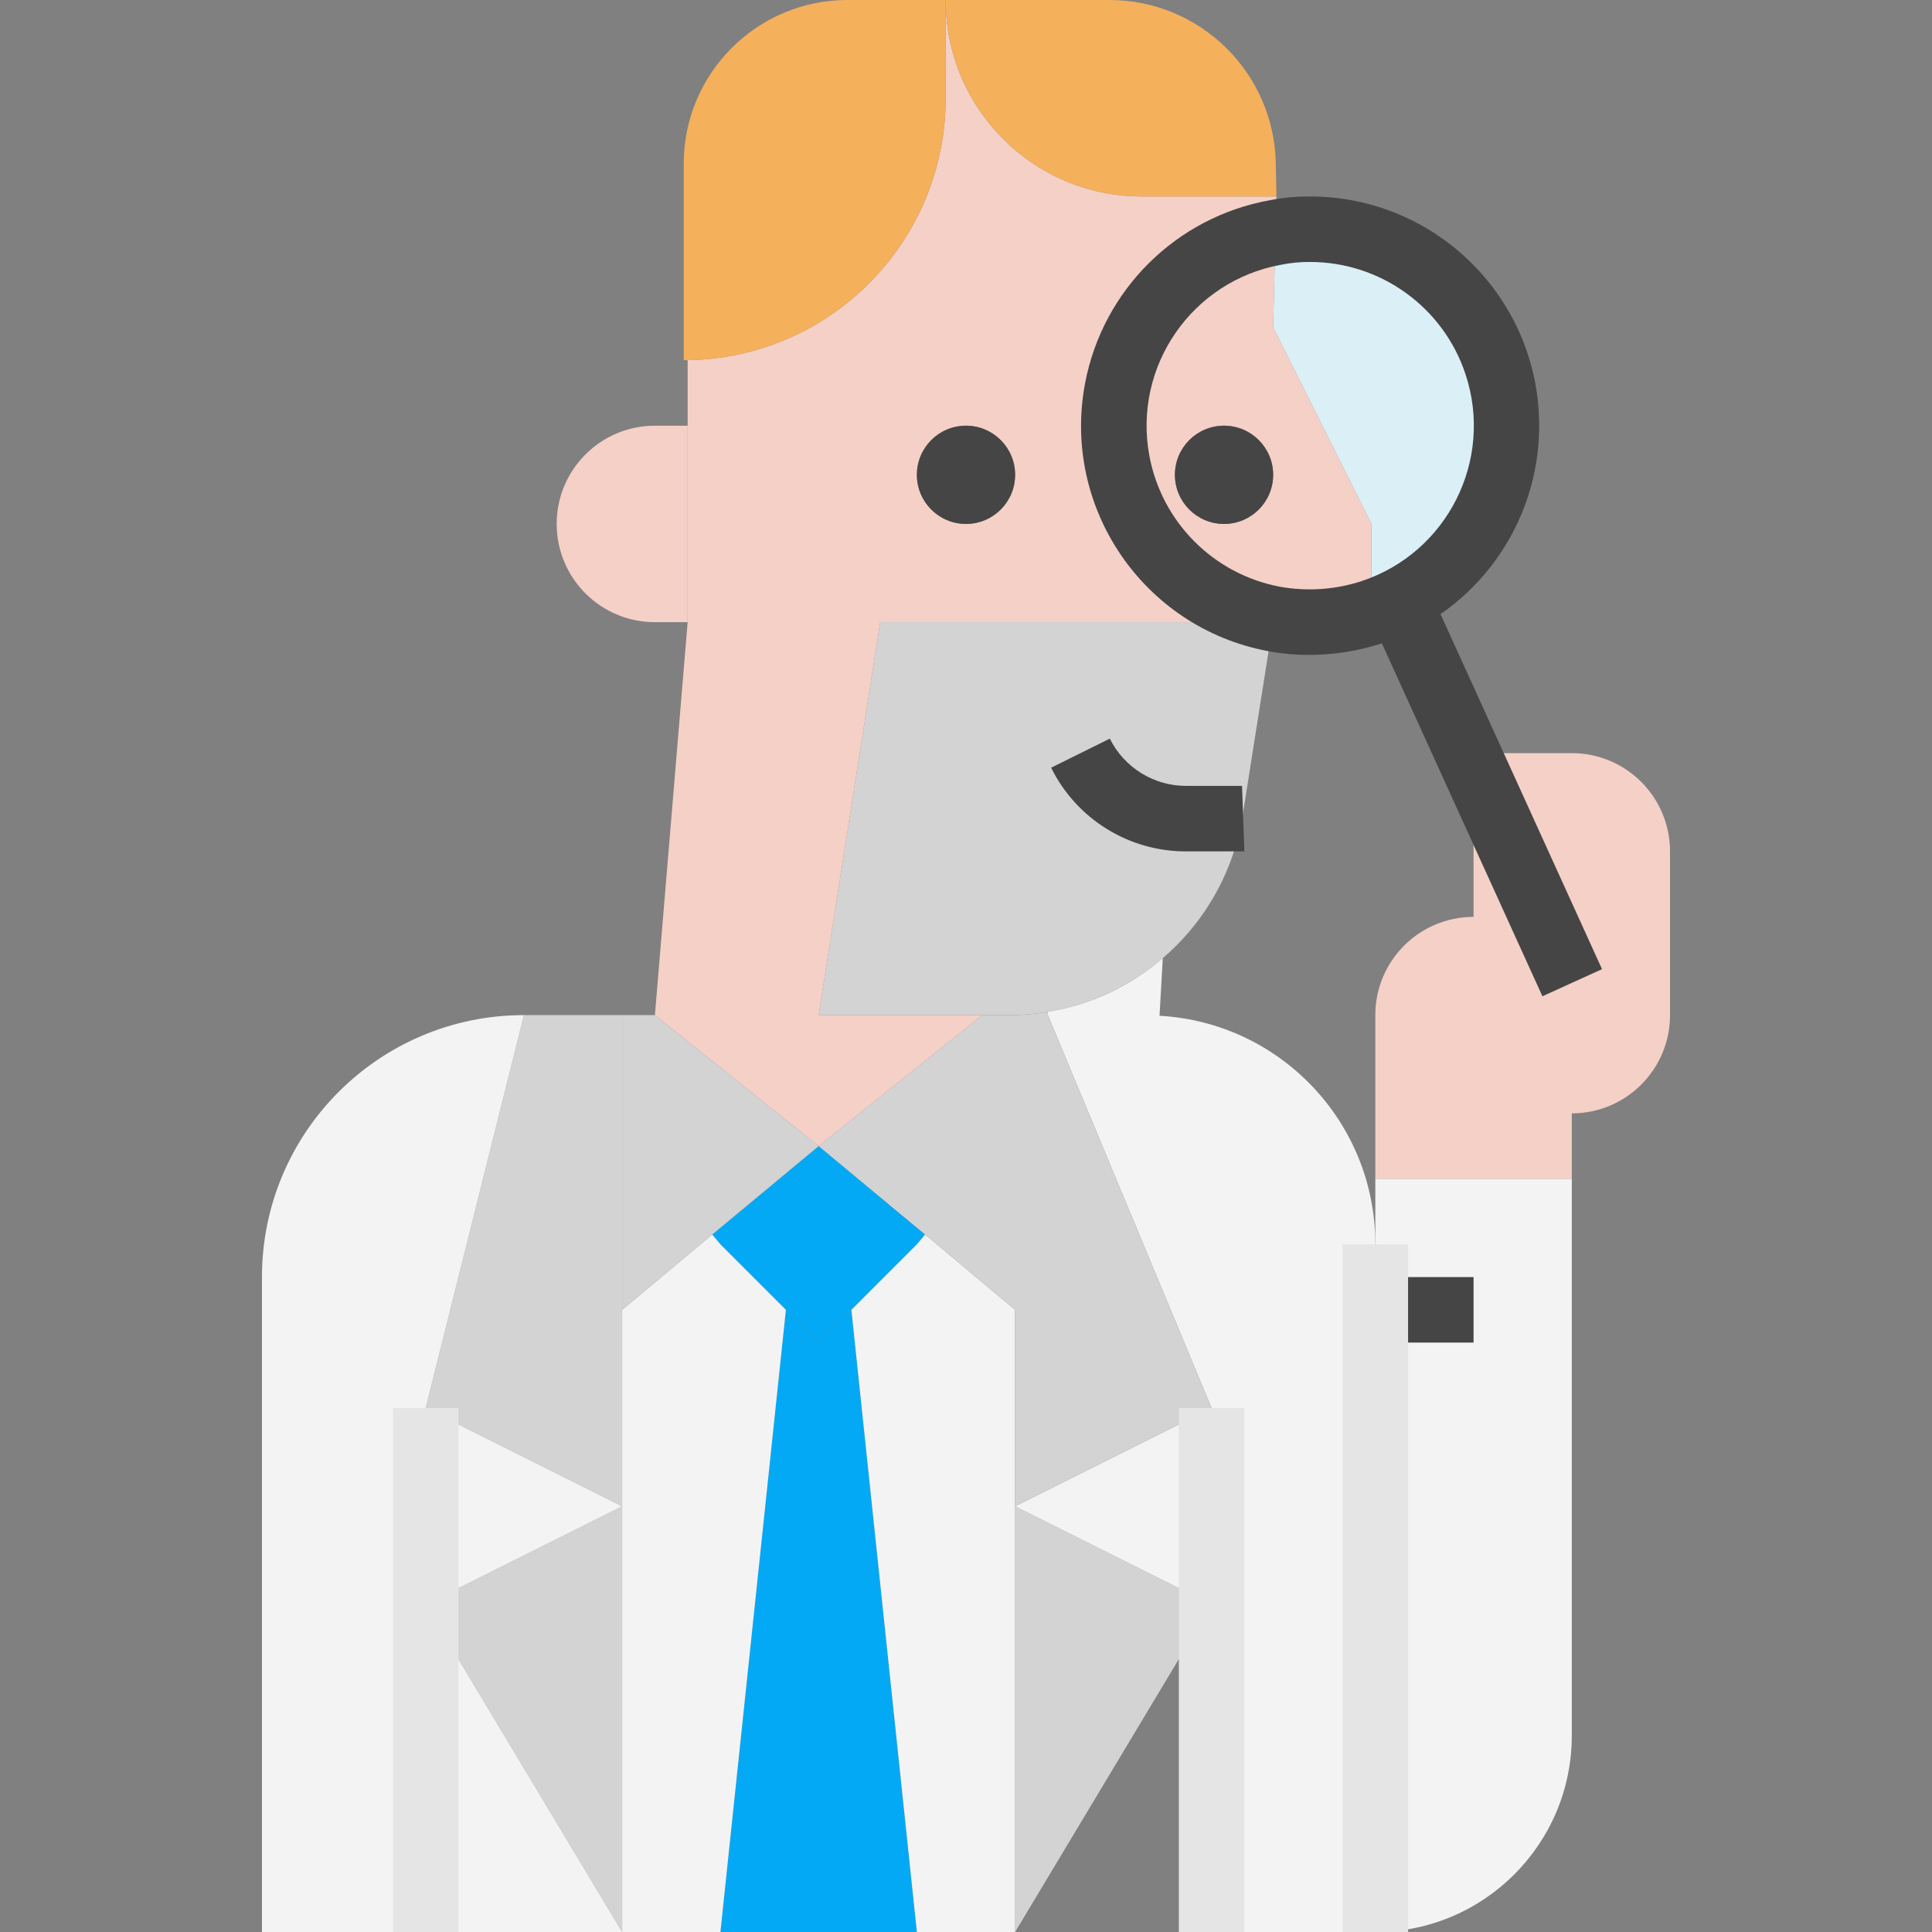 <?xml version="1.0" encoding="iso-8859-1"?>
<!-- Generator: Adobe Illustrator 19.0.0, SVG Export Plug-In . SVG Version: 6.00 Build 0)  -->
<svg version="1.1" id="Capa_1" xmlns="http://www.w3.org/2000/svg" xmlns:xlink="http://www.w3.org/1999/xlink" x="0px" y="0px"
	 viewBox="0 0 512 512" style="enable-background:new 0 0 512 512;" xml:space="preserve">
<rect x="0" y="0" width="512" height="512" fill="#808080" stroke="none"/>
<path style="fill:#DAEFF6;" d="M347.119,60.746c28.759-0.035,52.094,23.257,52.129,52.007c0.026,22.511-14.423,42.487-35.814,49.525
	v-23.431L337.399,86.78l0.607-25.166C341.009,61.015,344.064,60.728,347.119,60.746z"/>
<path style="fill:#F5D0C7;" d="M337.399,125.831c0-7.185-5.832-13.017-13.017-13.017c-7.185,0-13.017,5.832-13.017,13.017
	c0,7.185,5.832,13.017,13.017,13.017C331.568,138.847,337.399,133.016,337.399,125.831z M337.399,86.78l26.034,52.068v23.431
	c-5.276,1.701-10.778,2.577-16.315,2.603c-3.202,0.017-6.396-0.269-9.546-0.868c-28.255-5.346-46.826-32.586-41.481-60.841
	c4.009-21.2,20.68-37.732,41.915-41.559L337.399,86.78z"/>
<path style="fill:#D3D3D3;" d="M329.155,216.949c-4.53,26.303-25.218,46.844-51.547,51.2c-3.35,0.599-6.751,0.885-10.153,0.868
	h-50.506l16.315-104.136h104.136l-8.07,51.113C329.242,216.342,329.242,216.602,329.155,216.949z"/>
<g>
	<path style="fill:#F5D0C7;" d="M182.237,112.814v52.068h-8.678c-14.379,0-26.034-11.655-26.034-26.034s11.655-26.034,26.034-26.034
		H182.237z"/>
	<path style="fill:#F5D0C7;" d="M256,138.847c7.185,0,13.017-5.832,13.017-13.017c0-7.185-5.832-13.017-13.017-13.017
		c-7.185,0-13.017,5.832-13.017,13.017C242.983,133.016,248.815,138.847,256,138.847z M337.399,164.881H233.264l-16.315,104.136
		h43.39l-43.39,34.712l-43.39-34.712l8.678-104.136V95.458c37.923-0.59,68.365-31.492,68.382-69.424V0
		c-0.035,28.715,23.214,52.033,51.929,52.068c0.017,0,0.035,0,0.052,0h35.666l-0.26,9.546
		c-28.299,5.103-47.104,32.187-41.993,60.485c3.836,21.235,20.359,37.905,41.559,41.915L337.399,164.881z"/>
	<path style="fill:#F5D0C7;" d="M416.542,295.051v17.356h-52.068v-43.39c0-14.379,11.654-26.034,26.034-26.034v-43.39h26.034
		c14.379,0,26.034,11.655,26.034,26.034v43.39C442.576,283.396,430.922,295.051,416.542,295.051z"/>
</g>
<g>
	<path style="fill:#F5B05C;" d="M338.267,52.068h-35.666c-28.715-0.009-51.99-23.3-51.981-52.016c0-0.017,0-0.035,0-0.052h43.39
		c24.073,0.017,43.685,19.326,44.084,43.39L338.267,52.068z"/>
	<path style="fill:#F5B05C;" d="M250.62,0v26.034c-0.017,37.931-30.46,68.834-68.382,69.424h-1.041V43.39
		c0-23.96,19.43-43.39,43.39-43.39H250.62z"/>
</g>
<g>
	<polygon style="fill:#03a9f4;" points="245.153,327.159 242.983,329.763 225.627,347.119 216.949,355.797 208.271,347.119 
		190.915,329.763 188.746,327.159 216.949,303.729 	"/>
	<polygon style="fill:#03a9f4;" points="225.627,347.119 242.983,512 190.915,512 208.271,347.119 216.949,355.797 	"/>
</g>
<g>
	<polygon style="fill:#D3D3D3;" points="164.881,399.186 164.881,512 112.814,425.22 	"/>
	<polygon style="fill:#D3D3D3;" points="164.881,347.119 164.881,399.186 112.814,373.153 138.847,269.017 164.881,269.017 	"/>
</g>
<g>
	<polygon style="fill:#F3F3F3;" points="208.271,347.119 190.915,512 164.881,512 164.881,399.186 164.881,347.119 188.746,327.159 
		190.915,329.763 	"/>
	<polygon style="fill:#F3F3F3;" points="112.814,425.22 164.881,512 112.814,512 	"/>
	<polygon style="fill:#F3F3F3;" points="164.881,399.186 112.814,425.22 112.814,373.153 	"/>
	<path style="fill:#F3F3F3;" d="M138.847,269.017l-26.034,104.136V512h-43.39V338.441
		C69.424,300.101,100.508,269.017,138.847,269.017z"/>
</g>
<g>
	<polygon style="fill:#D3D3D3;" points="173.559,269.017 216.949,303.729 188.746,327.159 164.881,347.119 164.881,269.017 	"/>
	<polygon style="fill:#D3D3D3;" points="321.085,425.22 269.017,512 269.017,399.186 	"/>
</g>
<g>
	<path style="fill:#F3F3F3;" d="M307.287,269.191c32.126,1.796,57.24,28.394,57.188,60.572V512h-43.39V373.153l-43.39-104.136
		l-0.087-0.868c11.307-1.822,21.877-6.751,30.546-14.232L307.287,269.191z"/>
	<polygon style="fill:#F3F3F3;" points="321.085,373.153 321.085,425.22 269.017,399.186 	"/>
	<polygon style="fill:#F3F3F3;" points="269.017,399.186 269.017,512 242.983,512 225.627,347.119 242.983,329.763 245.153,327.159 
		269.017,347.119 	"/>
</g>
<path style="fill:#D3D3D3;" d="M267.455,269.017c3.402,0.017,6.804-0.269,10.153-0.868l0.087,0.868l43.39,104.136l-52.068,26.034
	v-52.068l-23.864-19.959l-28.203-23.431l43.39-34.712H267.455z"/>
<path style="fill:#F3F3F3;" d="M364.475,347.119v-34.712h52.068v147.525c0,28.759-23.309,52.068-52.068,52.068l0,0V347.119z"/>
<g>
	<circle style="fill:#454545;" cx="324.382" cy="125.831" r="13.017"/>
	<circle style="fill:#454545;" cx="256" cy="125.831" r="13.017"/>
	<rect x="364.475" y="338.441" style="fill:#454545;" width="26.034" height="17.356"/>
</g>
<g>
	<rect x="104.136" y="373.153" style="fill:#E5E5E5;" width="17.356" height="138.847"/>
	<rect x="312.407" y="373.153" style="fill:#E5E5E5;" width="17.356" height="138.847"/>
	<rect x="355.797" y="329.763" style="fill:#E5E5E5;" width="17.356" height="182.237"/>
</g>
<g>
	<path style="fill:#454545;" d="M329.763,225.627H314.49c-15.238,0.095-29.184-8.522-35.927-22.181l15.551-7.706
		c3.836,7.732,11.75,12.592,20.376,12.531h14.666L329.763,225.627z"/>
	
		<rect x="386.173" y="160.151" transform="matrix(-0.91 0.414 -0.414 -0.91 842.272 242.698)" style="fill:#454545;" width="17.356" height="104.833"/>
	<path style="fill:#454545;" d="M347.119,173.559c-3.749,0.026-7.498-0.321-11.186-1.024c-32.959-6.248-54.619-38.036-48.371-70.994
		c4.686-24.697,24.099-43.963,48.84-48.458c3.532-0.694,7.116-1.041,10.717-1.015c33.549-0.017,60.763,27.162,60.78,60.711
		c0.017,26.242-16.827,49.534-41.75,57.735C359.997,172.501,353.584,173.533,347.119,173.559z M347.119,69.424
		c-2.473-0.017-4.946,0.208-7.376,0.686l-0.243,0.052c-23.578,4.278-39.224,26.867-34.938,50.445
		c3.211,17.668,16.965,31.536,34.608,34.877c7.229,1.302,14.657,0.798,21.643-1.475c22.754-7.524,35.094-32.074,27.57-54.819
		C382.499,81.399,365.854,69.398,347.119,69.424z"/>
</g>
<g>
</g>
<g>
</g>
<g>
</g>
<g>
</g>
<g>
</g>
<g>
</g>
<g>
</g>
<g>
</g>
<g>
</g>
<g>
</g>
<g>
</g>
<g>
</g>
<g>
</g>
<g>
</g>
<g>
</g>
</svg>
